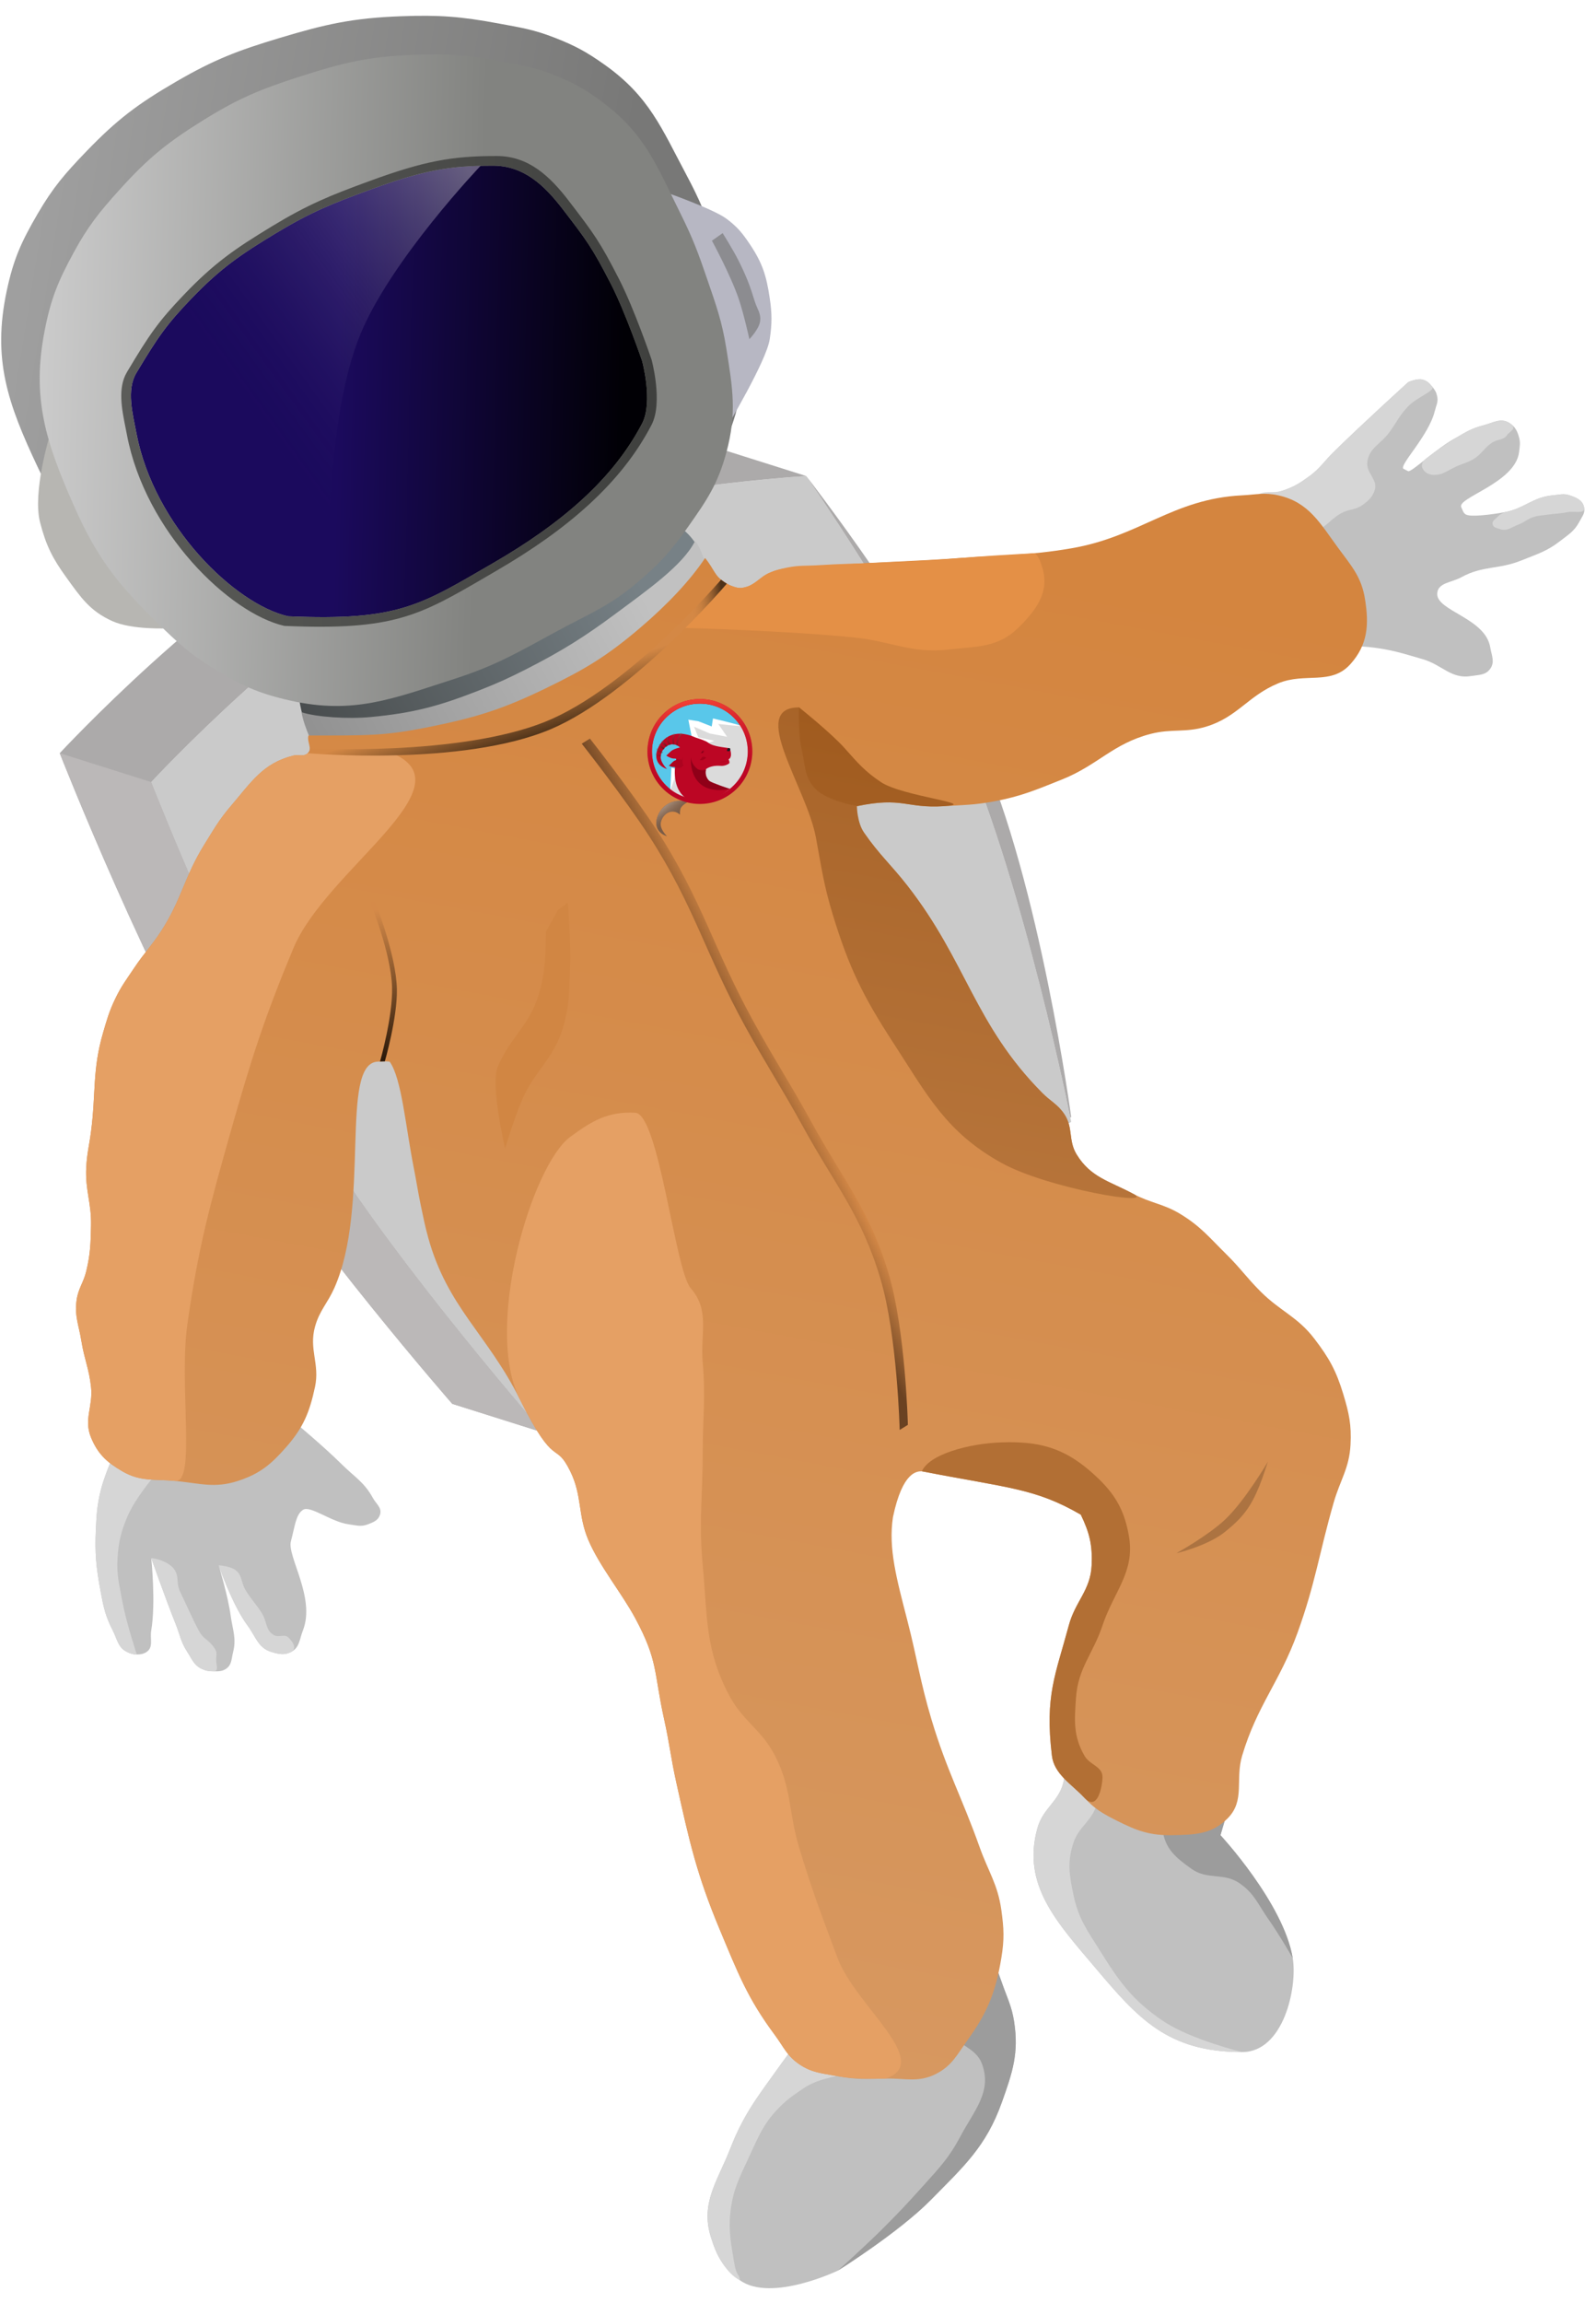 <svg width="95" height="137" viewBox="0 0 95 137" fill="none" xmlns="http://www.w3.org/2000/svg">
<path d="M6.709 86.658L9.29 87.661L17.603 84.651C17.603 84.651 19.315 86.081 20.327 87.088C21.085 87.842 21.676 88.157 22.19 89.095C22.396 89.468 22.751 89.692 22.62 90.098C22.511 90.439 22.237 90.54 21.904 90.671C21.487 90.836 21.201 90.73 20.757 90.671C19.714 90.535 18.463 89.525 18.033 89.811C17.603 90.098 17.558 90.78 17.317 91.675C17.075 92.569 18.795 95.032 18.033 96.978C17.823 97.515 17.834 98.014 17.317 98.269C16.915 98.467 16.6 98.394 16.17 98.269C15.371 98.035 15.231 97.361 14.736 96.692C13.813 95.444 13.016 93.108 13.016 93.108C13.016 93.108 13.57 94.921 13.733 96.118C13.847 96.952 14.083 97.453 13.876 98.269C13.772 98.682 13.803 99.039 13.446 99.272C13.207 99.428 13.015 99.415 12.73 99.415C12.444 99.415 12.272 99.391 12.013 99.272C11.544 99.056 11.435 98.701 11.153 98.269C10.755 97.659 10.708 97.224 10.436 96.549C9.835 95.053 9.003 92.678 9.003 92.678C9.003 92.678 9.283 95.323 9.003 96.978C8.917 97.487 9.151 97.992 8.716 98.269C8.521 98.392 8.373 98.412 8.143 98.412C7.912 98.412 7.778 98.367 7.569 98.269C7.022 98.009 6.987 97.517 6.709 96.978C6.279 96.145 6.165 95.608 5.993 94.685C5.726 93.254 5.637 92.416 5.706 90.958C5.749 90.056 5.78 89.542 5.993 88.665C6.189 87.856 6.709 86.658 6.709 86.658Z" fill="#C0C0C0"/>
<path d="M9.003 46.522C9.003 46.522 18.114 36.703 25.631 33.047C33.658 29.143 47.992 28.317 47.992 28.317C47.992 28.317 53.811 36.745 56.593 42.651C60.774 51.528 63.76 66.733 63.76 66.733L32.368 85.224C32.368 85.224 23.84 75.464 19.467 68.453C14.444 60.402 9.003 46.522 9.003 46.522Z" fill="#CACACA"/>
<path d="M20.184 31.327C12.667 34.983 3.556 44.801 3.556 44.801C3.556 44.801 8.997 58.681 14.02 66.733C18.393 73.744 26.92 83.504 26.92 83.504L32.368 85.224C32.368 85.224 23.84 75.464 19.467 68.453C14.444 60.401 9.003 46.522 9.003 46.522C9.003 46.522 18.114 36.703 25.631 33.047C33.658 29.143 47.992 28.317 47.992 28.317C47.992 28.317 53.811 36.745 56.593 42.651C60.455 50.851 63.297 64.45 63.709 66.477L63.76 66.446C63.76 66.446 61.901 52.578 58.313 44.515C55.264 37.662 47.992 28.317 47.992 28.317L42.545 26.597C42.545 26.597 28.21 27.423 20.184 31.327Z" fill="#ACAAAA"/>
<path d="M3.556 44.801C3.556 44.801 8.997 58.681 14.02 66.733C18.393 73.744 26.92 83.504 26.92 83.504L32.368 85.224C32.368 85.224 23.84 75.464 19.467 68.453C14.444 60.402 9.003 46.522 9.003 46.522L3.556 44.801Z" fill="#BBB8B8"/>
<path d="M13.016 93.109C13.016 93.109 13.813 95.444 14.736 96.692C15.231 97.361 15.371 98.035 16.17 98.269C16.6 98.395 16.915 98.467 17.317 98.269C17.718 98.071 17.414 97.65 17.174 97.409C16.933 97.168 16.614 97.426 16.314 97.266C15.805 96.994 15.9 96.465 15.597 95.975C15.237 95.394 14.936 95.133 14.593 94.542C14.342 94.109 14.419 93.697 14.02 93.395C13.695 93.149 13.016 93.109 13.016 93.109Z" fill="#D6D6D6"/>
<path d="M9.002 92.678C9.002 92.678 9.835 95.053 10.436 96.549C10.707 97.224 10.755 97.659 11.153 98.269C11.435 98.701 11.544 99.057 12.013 99.272C12.272 99.391 12.444 99.415 12.729 99.415C13.015 99.415 12.889 99.072 12.873 98.842C12.843 98.406 12.988 98.335 12.73 97.982C12.344 97.456 12.133 97.554 11.825 96.979C11.446 96.272 11.071 95.407 10.723 94.685C10.45 94.122 10.715 93.714 10.293 93.252C10.051 92.987 9.551 92.737 9.002 92.678Z" fill="#D6D6D6"/>
<path d="M5.993 88.665C5.78 89.542 5.749 90.057 5.706 90.958C5.637 92.416 5.726 93.254 5.993 94.685C6.165 95.608 6.279 96.145 6.709 96.979C6.987 97.517 7.022 98.01 7.569 98.269C7.778 98.368 7.912 98.412 8.143 98.412C8.143 98.412 7.511 96.515 7.283 95.259C7.102 94.261 6.932 93.69 6.996 92.678C7.058 91.703 7.197 91.146 7.569 90.242C8.03 89.122 9.29 87.662 9.29 87.662L6.709 86.658C6.709 86.658 6.189 87.856 5.993 88.665Z" fill="#D6D6D6"/>
<path d="M17.825 41.685C17.774 41.372 18.043 41.108 18.36 41.133C19.349 41.211 20.168 41.184 21.331 41.075C23.872 40.835 25.259 40.283 27.638 39.355C28.781 38.908 29.41 38.621 30.505 38.064C32.567 37.015 33.664 36.291 35.522 34.911C37.256 33.622 38.387 32.984 39.705 31.369C39.858 31.181 40.124 31.119 40.327 31.252C41.976 32.33 42.028 34.121 42.832 35.484C42.832 35.484 39.445 36.741 37.528 38.494C35.453 40.393 34.019 41.1 31.365 42.221C28.865 43.277 27.032 43.744 24.341 44.085C21.998 44.382 19.467 45.805 19.467 45.805C18.612 44.161 18.062 43.163 17.825 41.685Z" fill="url(#paint0_linear_1_2673)"/>
<path d="M63.33 105.866C63.445 105.204 63.33 104.146 63.33 104.146L73.364 106.726L72.648 109.163C72.648 109.163 76.403 113.206 76.948 116.474C77.235 118.194 76.417 122.064 73.938 122.064C69.494 122.064 67.735 120.054 65.194 117.047C62.925 114.363 60.797 112.114 61.754 108.733C62.101 107.503 63.112 107.125 63.33 105.866Z" fill="#C0C0C0"/>
<path d="M72.648 109.163L73.364 106.726H69.781C69.781 106.726 69.094 108.014 69.207 108.876C69.353 109.986 70.014 110.522 70.927 111.169C71.881 111.845 72.834 111.363 73.794 112.03C74.678 112.643 74.893 113.302 75.514 114.18C76.125 115.042 76.948 116.473 76.948 116.473C76.403 113.206 72.648 109.163 72.648 109.163Z" fill="#9C9C9C"/>
<path d="M63.33 105.866C63.112 107.125 62.101 107.503 61.754 108.733C60.797 112.114 62.925 114.363 65.194 117.047C67.735 120.054 69.494 122.064 73.938 122.064C73.938 122.064 70.85 121.316 69.207 120.2C67.404 118.976 66.636 117.892 65.481 116.043C64.724 114.833 64.196 114.144 63.904 112.747C63.651 111.541 63.509 110.76 63.904 109.593C64.202 108.711 64.822 108.44 65.194 107.586C65.54 106.789 65.767 105.436 65.767 105.436L63.33 104.146C63.33 104.146 63.445 105.204 63.33 105.866Z" fill="#D6D6D6"/>
<path d="M17.948 42.365C18.807 42.651 20.683 42.783 22.076 42.651C24.618 42.411 26.119 42.003 28.498 41.075C29.641 40.628 30.27 40.341 31.365 39.784C33.427 38.735 34.811 37.868 36.668 36.487C38.515 35.115 40.653 33.621 41.37 32.187C41.657 32.474 41.965 33.316 42.288 34.481C42.288 34.481 40.191 38.031 38.274 39.784C36.199 41.683 34.765 42.39 32.111 43.511C29.611 44.567 27.778 45.034 25.087 45.375C22.744 45.672 19.066 44.801 19.066 44.801C18.779 44.801 18.09 43.225 17.948 42.365Z" fill="url(#paint1_linear_1_2673)"/>
<path d="M74.798 29.464C74.798 29.464 75.782 29.38 76.374 29.177C77.038 28.95 77.386 28.732 77.951 28.317C78.589 27.848 78.82 27.439 79.385 26.884C81.079 25.217 83.828 22.727 83.828 22.727C83.828 22.727 84.361 22.489 84.688 22.583C84.957 22.661 85.085 22.796 85.262 23.013C85.42 23.208 85.499 23.341 85.549 23.587C85.616 23.921 85.486 24.116 85.405 24.447C85.041 25.94 83.255 27.679 83.542 27.887L83.828 28.03C84.115 28.03 85.488 26.664 86.695 26.024C87.293 25.707 87.617 25.475 88.272 25.307C88.871 25.153 89.328 24.83 89.849 25.163C90.189 25.381 90.316 25.634 90.422 26.024C90.51 26.348 90.461 26.55 90.422 26.884C90.208 28.732 86.681 29.607 86.982 30.18C87.076 30.359 87.088 30.52 87.269 30.611C87.555 30.754 88.679 30.628 89.562 30.467C90.729 30.254 91.247 29.562 92.429 29.464C92.82 29.431 93.061 29.338 93.432 29.464C93.846 29.605 94.203 29.753 94.292 30.18C94.365 30.527 94.171 30.728 94.006 31.041C93.709 31.6 93.359 31.799 92.859 32.187C92.069 32.802 91.493 32.957 90.566 33.334C89.219 33.881 88.255 33.637 86.982 34.337C86.383 34.667 85.549 34.658 85.549 35.341C85.549 36.344 88.41 36.777 88.702 38.494C88.786 38.991 88.996 39.376 88.702 39.785C88.423 40.173 88.027 40.136 87.555 40.215C86.385 40.408 85.828 39.541 84.688 39.211C83.475 38.86 82.79 38.63 81.535 38.494C80.366 38.368 78.525 38.494 78.525 38.494L78.095 31.614L74.798 29.464Z" fill="#C0C0C0"/>
<path d="M92.429 29.464C91.246 29.562 90.729 30.254 89.562 30.467C89.275 30.61 89.274 30.611 89.132 30.754L89.132 30.754C88.989 30.897 88.805 30.986 88.845 31.184C88.885 31.382 89.085 31.403 89.275 31.471C89.71 31.626 89.991 31.349 90.422 31.184C90.772 31.05 90.924 30.867 91.282 30.754C91.606 30.651 91.805 30.661 92.142 30.61C92.588 30.544 92.847 30.559 93.289 30.467C93.688 30.384 94.381 30.608 94.292 30.18C94.203 29.753 93.846 29.604 93.432 29.464C93.061 29.338 92.819 29.431 92.429 29.464Z" fill="#D6D6D6"/>
<path d="M86.695 26.024C85.548 26.74 84.832 27.314 84.832 27.314C84.832 27.314 84.515 27.578 84.688 27.887C84.914 28.29 85.394 28.311 85.835 28.174C86.179 28.021 86.355 27.902 86.695 27.744C87.082 27.564 87.332 27.531 87.699 27.314C88.211 27.01 88.342 26.628 88.846 26.31C89.163 26.11 89.498 26.193 89.706 25.88C89.864 25.642 90.37 25.497 89.849 25.163C89.329 24.83 88.871 25.153 88.272 25.307C87.617 25.475 87.269 25.665 86.695 26.024Z" fill="#D6D6D6"/>
<path d="M76.374 29.177C75.782 29.38 75.329 29.132 74.798 29.464C73.494 30.278 76.579 31.868 78.095 31.614C78.937 31.473 79.181 30.822 79.958 30.467C80.393 30.269 80.718 30.319 81.105 30.037C81.458 29.78 81.676 29.589 81.822 29.177C82.052 28.524 81.286 28.141 81.391 27.457C81.52 26.627 82.183 26.413 82.682 25.737C83.134 25.124 83.3 24.709 83.828 24.16C84.326 23.644 85.438 23.231 85.262 23.013C85.085 22.796 84.957 22.661 84.688 22.583C84.361 22.489 83.828 22.727 83.828 22.727C83.828 22.727 81.079 25.217 79.385 26.884C78.82 27.439 78.589 27.848 77.951 28.317C77.386 28.732 77.038 28.95 76.374 29.177Z" fill="#D6D6D6"/>
<path d="M46.527 122.725C47.02 122.031 47.838 120.983 47.838 120.983L53.082 121.854L56.45 120.63L58.763 115.613C58.763 115.613 59.321 117.019 59.637 117.936C59.946 118.834 60.22 119.319 60.365 120.258C60.654 122.128 60.273 123.265 59.637 125.047C58.695 127.686 57.38 128.853 55.413 130.853C53.509 132.788 49.877 135.062 49.877 135.062C49.877 135.062 45.911 136.967 44.05 135.643C43.049 134.93 42.661 134.203 42.302 133.03C41.692 131.03 42.706 129.753 43.468 127.805C44.31 125.649 45.185 124.614 46.527 122.725Z" fill="#C0C0C0"/>
<path d="M59.637 117.936C59.321 117.019 58.763 115.613 58.763 115.613C58.763 115.613 55.686 118.612 56.45 120.63C56.856 121.705 58.064 121.701 58.456 122.78C59.056 124.428 57.988 125.532 57.166 127.081C56.511 128.317 55.953 128.908 55.016 129.948C53.955 131.125 53.477 131.64 52.436 132.671C51.465 133.634 49.877 135.062 49.877 135.062C49.877 135.062 53.509 132.788 55.413 130.853C57.38 128.853 58.695 127.686 59.637 125.047C60.273 123.265 60.654 122.128 60.365 120.258C60.22 119.319 59.947 118.834 59.637 117.936Z" fill="#9C9C9C"/>
<path d="M46.527 122.725C45.186 124.614 44.31 125.649 43.468 127.805C42.707 129.753 41.693 131.03 42.303 133.03C42.661 134.204 43.262 135.252 44.051 135.643C43.98 135.194 43.835 135.43 43.692 134.535C43.55 133.64 43.355 132.785 43.468 131.668C43.605 130.319 43.982 129.601 44.552 128.371C45.164 127.053 45.477 126.221 46.527 125.217C46.993 124.772 47.307 124.579 47.838 124.214C49.689 122.942 53.438 123.639 53.082 121.854C52.676 119.819 47.838 120.984 47.838 120.984C47.838 120.984 47.02 122.031 46.527 122.725Z" fill="#D6D6D6"/>
<path d="M18.361 43.75C21.945 43.75 22.879 43.783 25.631 43.225C28.406 42.661 29.962 42.167 32.511 40.931C34.845 39.8 36.127 39.029 38.102 37.348C39.79 35.91 41.112 34.481 41.972 33.191C42.545 33.907 42.517 34.235 43.119 34.624C43.329 34.76 43.454 34.833 43.692 34.911C44.719 35.247 45.223 34.167 46.272 33.907C47.581 33.583 48.368 33.722 49.712 33.621C52.62 33.402 54.258 33.404 57.166 33.191C59.744 33.002 61.212 33.051 63.76 32.617C67.862 31.919 69.782 29.672 73.938 29.464C74.776 29.422 75.268 29.282 76.088 29.464C77.907 29.868 78.566 31.116 79.671 32.617C80.458 33.686 81.037 34.317 81.248 35.627C81.495 37.156 81.42 38.343 80.388 39.498C79.23 40.794 77.694 39.98 76.088 40.645C74.278 41.393 73.662 42.659 71.787 43.225C70.544 43.6 69.748 43.33 68.49 43.655C66.236 44.237 65.35 45.518 63.187 46.378C61.657 46.987 60.791 47.365 59.173 47.668C58.012 47.886 57.341 47.882 56.163 47.955C53.928 48.094 53.726 47.382 51.002 47.955C51.002 48.672 51.018 48.931 51.432 49.532C52.336 50.841 53.034 51.431 54.013 52.685C57.545 57.216 57.994 60.934 62.04 65.013C62.538 65.515 62.952 65.681 63.348 66.267C63.897 67.08 63.573 67.831 64.083 68.668C64.918 70.04 66.043 70.258 67.46 71.016C68.511 71.577 69.247 71.596 70.264 72.216C71.479 72.957 71.992 73.618 73.006 74.617C73.845 75.445 74.213 76.008 75.048 76.839C76.223 78.007 77.231 78.319 78.238 79.634C79.121 80.787 79.537 81.541 79.958 82.931C80.302 84.067 80.451 84.755 80.388 85.941C80.314 87.339 79.771 88.036 79.385 89.381C78.518 92.397 78.302 94.172 77.234 97.122C76.168 100.067 74.834 101.432 73.938 104.432C73.51 105.864 74.129 107.099 73.077 108.159C72.13 109.115 71.126 109.138 69.781 109.163C68.45 109.187 67.672 108.902 66.484 108.303C65.658 107.887 65.178 107.618 64.548 106.941C63.789 106.125 62.746 105.539 62.613 104.432C62.183 100.849 62.833 99.616 63.617 96.692C64.004 95.246 64.913 94.604 64.978 93.108C65.031 91.907 64.856 91.181 64.333 90.098C61.61 88.521 60.033 88.521 54.873 87.518C54.586 87.518 53.726 87.518 53.153 90.241C52.866 92.105 53.376 93.933 54.013 96.405C54.602 98.693 54.768 100.019 55.446 102.282C56.356 105.32 57.249 106.892 58.313 109.88C58.83 111.33 59.388 112.081 59.603 113.606C59.759 114.715 59.787 115.369 59.603 116.473C59.274 118.449 58.803 119.68 57.596 121.347C56.969 122.213 56.683 122.862 55.733 123.354C54.684 123.897 53.903 123.616 52.723 123.641C51.602 123.664 50.957 123.706 49.856 123.497C48.934 123.322 48.337 123.31 47.562 122.78C46.84 122.287 46.647 121.765 46.129 121.06C44.511 118.862 43.905 117.317 42.832 114.753C41.458 111.469 41.023 109.485 40.252 106.009C39.931 104.562 39.856 103.729 39.535 102.282C38.906 99.445 39.191 98.822 37.815 96.262C37.017 94.777 35.678 93.155 35.02 91.603C34.385 90.108 34.662 88.976 33.945 87.518C33.018 85.635 33.084 87.518 30.934 83.218C29.006 79.361 26.634 77.77 25.487 73.614C25.289 72.894 25.212 72.481 25.057 71.75C24.869 70.859 24.804 70.35 24.627 69.457C24.137 66.979 23.91 64.153 23.194 63.15C22.916 63.12 22.757 63.135 22.477 63.15C20.184 63.266 22.085 71.733 19.897 76.624C19.488 77.538 19.018 77.953 18.75 78.917C18.376 80.266 19.045 81.133 18.75 82.501C18.424 84.019 18.054 84.918 17.03 86.085C16.128 87.112 15.462 87.668 14.163 88.091C12.779 88.543 11.885 88.232 10.436 88.091C9.19 87.97 8.364 88.148 7.283 87.518C6.358 86.98 5.829 86.499 5.419 85.511C4.969 84.425 5.546 83.67 5.419 82.501C5.302 81.42 5.018 80.85 4.846 79.777C4.694 78.831 4.429 78.29 4.559 77.341C4.655 76.639 4.967 76.309 5.133 75.62C5.382 74.58 5.396 73.966 5.419 72.897C5.448 71.549 5.066 70.803 5.133 69.457C5.174 68.611 5.31 68.147 5.419 67.306C5.718 65.014 5.487 63.649 6.136 61.429C6.37 60.631 6.494 60.173 6.853 59.423C7.221 58.652 7.525 58.27 7.999 57.559C8.577 56.693 9.006 56.28 9.576 55.409C10.81 53.523 10.965 52.161 12.156 50.249C12.731 49.326 13.026 48.781 13.733 47.955C14.95 46.534 15.644 45.394 17.46 44.945C17.791 44.863 18.069 45.032 18.32 44.801C18.612 44.534 18.254 44.131 18.361 43.75Z" fill="url(#paint2_linear_1_2673)"/>
<path d="M63.349 66.267C62.953 65.681 62.539 65.515 62.041 65.013C57.995 60.934 57.546 57.216 54.014 52.685C53.035 51.431 52.337 50.842 51.433 49.532C51.019 48.931 51.003 47.955 51.003 47.955C51.003 47.955 49.568 47.648 48.853 47.095C47.253 45.857 47.849 42.078 47.563 42.078C44.514 42.078 48.012 46.821 48.566 49.819C48.9 51.622 49.035 52.652 49.57 54.406C50.527 57.543 51.365 59.253 53.154 62.003C55.207 65.159 56.311 67.343 59.604 69.17C62.36 70.699 68.878 71.773 67.461 71.016C66.044 70.258 64.918 70.04 64.084 68.668C63.574 67.831 63.897 67.08 63.349 66.267Z" fill="url(#paint3_linear_1_2673)"/>
<path d="M51.002 47.955C53.726 47.382 53.928 48.094 56.163 47.955C58.398 47.816 53.733 47.387 52.436 46.522C51.48 45.884 51.049 45.373 50.286 44.515C49.46 43.586 47.562 42.078 47.562 42.078C47.562 42.078 47.503 43.683 47.706 44.515C47.94 45.479 47.838 46.224 48.566 46.952C49.257 47.643 51.002 47.955 51.002 47.955Z" fill="url(#paint4_linear_1_2673)"/>
<path d="M54.873 87.518C60.033 88.521 61.61 88.521 64.334 90.098C64.857 91.181 65.031 91.907 64.979 93.108C64.913 94.604 64.004 95.246 63.617 96.692C62.834 99.616 62.184 100.849 62.614 104.433C62.746 105.539 63.789 106.125 64.549 106.941C65.308 107.757 65.606 106.357 65.624 105.723C65.642 105.067 64.873 105.002 64.549 104.433C63.877 103.253 63.954 102.347 64.047 100.992C64.17 99.208 65.056 98.388 65.624 96.692C66.31 94.643 67.562 93.519 67.201 91.388C66.907 89.656 66.234 88.67 64.907 87.518C63.263 86.09 61.779 85.721 59.603 85.798C57.639 85.867 55.303 86.515 54.873 87.518Z" fill="#B26F34"/>
<path d="M33.219 54.119L33.793 53.689C33.793 53.689 33.992 55.96 33.936 57.416C33.881 58.88 33.922 59.738 33.506 61.143C32.959 62.994 31.829 63.669 31.069 65.443C30.602 66.534 30.066 68.31 30.066 68.31C30.066 68.31 29.169 64.527 29.636 63.436C30.396 61.662 31.526 60.987 32.073 59.136C32.488 57.731 32.447 56.873 32.503 55.409C33.219 54.119 33.219 54.119 33.219 54.119Z" fill="#D18643"/>
<path d="M18.32 44.801C18.069 45.032 17.791 44.863 17.46 44.945C15.644 45.394 14.95 46.534 13.733 47.955C13.026 48.781 12.731 49.326 12.156 50.249C10.965 52.161 10.81 53.523 9.576 55.409C9.006 56.28 8.577 56.693 7.999 57.559C7.525 58.27 7.221 58.652 6.853 59.423C6.494 60.173 6.37 60.631 6.136 61.429C5.487 63.649 5.718 65.014 5.419 67.306C5.31 68.147 5.174 68.611 5.133 69.457C5.066 70.803 5.448 71.549 5.419 72.897C5.396 73.966 5.382 74.58 5.133 75.62C4.967 76.309 4.655 76.639 4.559 77.341C4.429 78.29 4.694 78.831 4.846 79.777C5.018 80.85 5.302 81.42 5.419 82.501C5.546 83.67 4.969 84.425 5.419 85.511C5.829 86.499 6.358 86.98 7.283 87.518C8.364 88.148 9.19 87.97 10.436 88.091C11.682 88.212 10.641 82.387 11.153 78.774C11.797 74.229 12.482 71.723 13.733 67.306C14.959 62.98 15.73 60.563 17.46 56.412C19.415 51.721 28.029 46.755 23.337 44.801H18.32Z" fill="#E5A064"/>
<path d="M49.856 123.497C50.957 123.706 52.723 123.64 52.723 123.64C55.574 122.662 50.908 119.298 49.856 116.473C48.904 113.918 48.347 112.491 47.562 109.879C46.929 107.773 47.136 106.388 46.129 104.432C45.324 102.87 44.229 102.402 43.405 100.849C41.959 98.124 42.114 96.18 41.829 93.108C41.586 90.489 41.829 89.002 41.829 86.371C41.829 84.3 42.008 83.131 41.829 81.067C41.677 79.316 42.273 77.944 41.112 76.624C40.185 75.57 39.217 66.268 37.815 66.19C36.206 66.101 35.242 66.668 33.945 67.624C31.666 69.303 28.784 78.917 30.934 83.218C33.085 87.518 33.019 85.635 33.945 87.518C34.662 88.976 34.385 90.108 35.02 91.603C35.678 93.155 37.017 94.777 37.815 96.262C39.191 98.822 38.907 99.445 39.535 102.282C39.856 103.729 39.931 104.562 40.252 106.009L40.274 106.11C41.032 109.523 41.471 111.501 42.832 114.753C43.905 117.317 44.461 118.837 46.129 121.06C46.654 121.76 46.841 122.287 47.562 122.78C48.337 123.31 48.934 123.322 49.856 123.497Z" fill="#E5A064"/>
<path d="M34.628 44.236L35.115 43.934C35.115 43.934 37.687 47.203 39.131 49.438C41.826 53.609 42.467 56.44 44.865 60.79C46.163 63.144 47.011 64.396 48.306 66.753C50.205 70.211 51.766 71.973 52.893 75.755C53.905 79.151 54.04 84.756 54.04 84.756L53.552 85.058C53.552 85.058 53.417 79.452 52.405 76.056C51.278 72.275 49.717 70.512 47.818 67.054C46.524 64.698 45.675 63.446 44.377 61.091C41.979 56.742 41.338 53.911 38.643 49.739C37.199 47.504 34.628 44.236 34.628 44.236Z" fill="url(#paint5_linear_1_2673)"/>
<path d="M42.832 34.481C42.832 34.481 43.264 34.754 43.549 34.853C44.122 35.054 44.1 34.968 44.409 34.911C44.982 34.767 45.236 34.292 45.842 34.051C46.221 33.9 46.447 33.847 46.846 33.764C47.56 33.615 47.981 33.668 48.709 33.621C50.051 33.534 50.806 33.538 52.15 33.477C53.325 33.425 53.985 33.402 55.16 33.334C56.728 33.243 57.605 33.147 59.173 33.047C60.125 32.987 61.61 32.904 61.61 32.904C61.871 33.174 61.927 33.406 62.04 33.764C62.493 35.202 61.684 36.294 60.607 37.348C59.391 38.536 58.138 38.443 56.45 38.638C54.263 38.889 53.049 38.145 50.859 37.921C46.899 37.515 40.682 37.348 40.682 37.348L41.972 35.914L42.832 34.481Z" fill="#E49046"/>
<path d="M18.464 44.515C18.464 44.515 27.289 45.001 32.439 42.938C37.397 40.953 42.918 34.481 42.918 34.481C43.046 34.582 43.121 34.634 43.262 34.719C43.262 34.719 37.674 41.295 32.798 43.368C27.513 45.615 18.32 44.802 18.32 44.802C18.422 44.706 18.443 44.642 18.464 44.515Z" fill="url(#paint6_linear_1_2673)"/>
<path d="M18.464 44.515C18.464 44.515 27.289 45.001 32.439 42.938C37.397 40.953 42.918 34.481 42.918 34.481C43.046 34.582 43.121 34.634 43.262 34.719C43.262 34.719 37.674 41.295 32.798 43.368C27.513 45.615 18.32 44.802 18.32 44.802C18.422 44.706 18.443 44.642 18.464 44.515Z" fill="url(#paint7_linear_1_2673)"/>
<path d="M22.047 53.689H22.334C22.334 53.689 23.586 56.772 23.624 58.849C23.656 60.545 22.907 63.133 22.907 63.133C22.63 63.142 22.743 63.141 22.621 63.141C22.621 63.141 23.392 60.46 23.337 58.706C23.275 56.684 22.047 53.689 22.047 53.689Z" fill="url(#paint8_linear_1_2673)"/>
<path d="M0.399 17.308C0.797 15.431 1.259 14.401 2.238 12.721C3.161 11.138 3.86 10.333 5.151 8.994C6.973 7.104 8.204 6.178 10.517 4.837C12.749 3.543 14.149 3.008 16.649 2.257C19.377 1.437 20.992 1.073 23.854 0.967C26.135 0.881 27.442 0.981 29.68 1.397C31.019 1.645 31.794 1.762 33.053 2.257C34.264 2.733 34.917 3.093 35.965 3.833C38.642 5.724 39.375 7.62 40.871 10.427C41.65 11.888 41.994 12.753 42.558 14.297C43.139 15.891 43.5 16.791 43.784 18.454C44.19 20.831 44.455 22.294 43.784 24.618C43.24 26.504 42.537 27.468 41.331 29.062C40.254 30.485 39.534 31.231 38.112 32.359C36.35 33.756 35.085 34.198 33.053 35.226C30.555 36.489 29.163 37.279 26.461 38.093C22.552 39.269 20.043 40.221 16.036 39.383C13.941 38.944 12.795 38.442 10.977 37.376C9.535 36.531 8.825 35.904 7.604 34.796C5.017 32.448 3.693 30.856 2.238 27.772C0.451 23.983 -0.463 21.37 0.399 17.308Z" fill="url(#paint9_linear_1_2673)"/>
<path d="M2.958 25.908L9.981 37.376C9.981 37.376 7.868 37.48 6.684 36.946C5.349 36.342 4.82 35.552 3.961 34.365C3.124 33.21 2.74 32.451 2.384 31.069C1.923 29.28 2.958 25.908 2.958 25.908Z" fill="#B7B6B2"/>
<path d="M39.535 11.403C39.535 11.403 42.453 12.424 43.237 13.007C43.905 13.504 44.21 13.891 44.671 14.584C45.397 15.675 45.626 16.441 45.818 17.738C45.956 18.679 45.956 19.233 45.818 20.175C45.626 21.471 43.237 25.45 43.237 25.45L39.535 11.403Z" fill="#B7B7C3"/>
<g filter="url(#filter0_f_1_2673)">
<path d="M42.377 14.318L43.014 13.867C43.014 13.867 43.638 14.854 43.969 15.519C44.422 16.426 44.629 16.959 44.925 17.922C45.067 18.387 45.315 18.645 45.243 19.123C45.172 19.591 44.606 20.175 44.606 20.175C44.606 20.175 44.282 18.693 43.969 17.772C43.493 16.371 42.377 14.318 42.377 14.318Z" fill="#62635E" fill-opacity="0.5"/>
</g>
<path d="M2.671 19.601C3.043 17.725 3.475 16.694 4.391 15.014C5.254 13.431 5.907 12.626 7.114 11.287C8.818 9.398 9.969 8.471 12.132 7.13C14.218 5.836 15.528 5.302 17.865 4.55C20.415 3.73 21.926 3.367 24.602 3.26C26.735 3.175 27.956 3.274 30.049 3.69C31.302 3.939 32.026 4.055 33.203 4.55C34.336 5.026 34.946 5.386 35.926 6.127C38.43 8.017 39.114 9.913 40.514 12.721C41.242 14.181 41.563 15.046 42.09 16.591C42.634 18.185 42.971 19.085 43.237 20.748C43.617 23.125 43.864 24.588 43.237 26.912C42.728 28.797 42.071 29.761 40.944 31.355C39.937 32.779 39.263 33.525 37.933 34.652C36.286 36.049 35.103 36.492 33.203 37.519C30.868 38.782 29.566 39.573 27.039 40.386C23.384 41.562 21.039 42.515 17.292 41.676C15.334 41.238 14.262 40.735 12.562 39.669C11.213 38.824 10.55 38.197 9.408 37.089C6.989 34.742 5.751 33.149 4.391 30.065C2.719 26.276 1.865 23.663 2.671 19.601Z" fill="url(#paint10_linear_1_2673)"/>
<path d="M8.118 22.181C9.408 20.031 9.916 19.294 11.415 17.738C13.132 15.956 14.314 15.146 16.432 13.867C18.491 12.625 19.763 12.109 22.022 11.287C25.176 10.14 26.753 9.854 29.333 9.854C31.156 9.854 32.378 10.989 33.49 12.434C34.923 14.297 35.248 14.724 36.357 16.878C37.242 18.597 38.22 21.465 38.22 21.465C38.22 21.465 38.894 23.901 38.22 25.192C36.5 28.488 33.448 31.127 29.333 33.505C25.039 35.988 23.742 36.946 17.149 36.659C13.995 35.942 9.174 31.297 8.118 25.765C7.897 24.605 7.511 23.194 8.118 22.181Z" fill="url(#paint11_linear_1_2673)"/>
<path d="M14.282 15.158C16.358 13.61 17.779 12.882 20.159 11.861C22.47 10.869 23.827 10.306 26.323 9.997C27.213 9.887 28.616 9.854 28.616 9.854C28.616 9.854 23.284 15.436 21.449 19.888C19.425 24.799 19.585 33.362 19.585 33.362L13.565 33.936C13.565 33.936 8.232 24.782 9.121 21.035C9.408 19.827 10.22 18.902 11.271 17.738C12.305 16.593 13.045 16.079 14.282 15.158Z" fill="url(#paint12_linear_1_2673)"/>
<path fill-rule="evenodd" clip-rule="evenodd" d="M10.977 17.501C9.422 19.124 8.895 19.892 7.557 22.134C6.996 23.073 7.251 24.341 7.476 25.46C7.504 25.6 7.531 25.737 7.557 25.871C8.653 31.639 13.653 36.483 16.924 37.23C23.439 37.515 24.968 36.622 28.948 34.301L29.563 33.942C33.831 31.462 36.998 28.711 38.782 25.273C39.481 23.928 38.782 21.387 38.782 21.387C38.782 21.387 37.767 18.396 36.849 16.604C35.699 14.359 35.362 13.914 33.875 11.971C32.722 10.464 31.455 9.28 29.563 9.28C26.887 9.28 25.251 9.579 21.98 10.775C19.636 11.632 18.316 12.17 16.181 13.465C13.983 14.799 12.757 15.643 10.977 17.501ZM11.415 17.738C9.916 19.294 9.408 20.031 8.118 22.181C7.578 23.082 7.823 24.297 8.04 25.37C8.067 25.505 8.093 25.636 8.118 25.765C9.174 31.297 13.995 35.942 17.148 36.659C23.428 36.932 24.904 36.076 28.739 33.849C28.931 33.738 29.128 33.623 29.333 33.505C33.447 31.127 36.5 28.488 38.22 25.192C38.893 23.901 38.22 21.465 38.22 21.465C38.22 21.465 37.242 18.596 36.356 16.878C35.248 14.724 34.923 14.297 33.49 12.434C32.378 10.989 31.156 9.854 29.333 9.854C26.753 9.854 25.176 10.14 22.022 11.287C19.762 12.109 18.49 12.625 16.432 13.867C14.313 15.146 13.132 15.955 11.415 17.738Z" fill="url(#paint13_linear_1_2673)"/>
<path d="M72.916 90.394C74.122 89.258 75.47 86.945 75.47 86.945C75.47 86.945 75.186 87.842 74.959 88.397C74.435 89.679 73.962 90.277 72.916 91.121C71.874 91.961 70.022 92.392 70.022 92.392C70.022 92.392 71.908 91.345 72.916 90.394Z" fill="#AC7341"/>
<ellipse cx="2.851" cy="2.849" rx="2.851" ry="2.849" transform="matrix(0.777 -0.629 0.629 0.777 37.651 44.282)" fill="#59C7EA"/>
<path d="M39.915 46.949L40.135 45.954L40.586 45.953L40.828 45.306L41.376 45.21L40.772 44.743L42.886 44.734L41.691 44.311L41.167 43.084L42.515 43.331L42.719 42.94L44.088 43.169L44.522 43.878L44.689 44.663L44.137 46.344L43.067 47.298L41.739 47.678L40.238 47.347L39.915 46.949Z" fill="#DBDBDB"/>
<path fill-rule="evenodd" clip-rule="evenodd" d="M42.931 44.732L41.334 44.746L40.859 44.759L41.431 45.203L41.022 45.395L40.711 46.083L40.201 46.153L39.894 47.052L39.964 45.65L40.509 45.833L40.57 44.52L41.234 44.622L41.21 44.001L40.972 42.808L41.573 42.904L42.365 43.212L42.439 42.735C43.503 42.991 44.053 43.135 44.088 43.169C44.123 43.203 43.678 43.167 42.754 43.062L43.278 43.825L42.252 43.632L41.313 43.229L41.566 43.859L42.516 44.068L41.76 44.332L42.931 44.732Z" fill="white"/>
<path fill-rule="evenodd" clip-rule="evenodd" d="M40.477 44.462C40.477 44.462 40.086 44.537 39.918 44.703C39.751 44.869 39.66 44.943 39.66 44.943C39.66 44.943 39.877 45.099 40.074 45.119C40.272 45.113 40.254 45.154 40.254 45.154C39.758 47.485 41.426 48.557 43.442 46.924C43.442 46.924 42.656 46.727 42.303 46.525C41.86 46.259 42.026 45.749 42.026 45.749C42.026 45.749 42.31 45.503 42.889 45.555C43.166 45.58 43.393 45.427 43.409 45.402C43.449 45.339 43.367 45.164 43.367 45.164C43.367 45.164 43.47 45.142 43.505 44.962C43.541 44.783 43.437 44.505 43.437 44.505C43.437 44.505 42.955 44.444 42.776 44.408C42.596 44.373 42.324 44.312 42.154 44.177C41.986 44.043 41.43 43.88 41.43 43.88C40.063 43.267 39.337 43.959 39.107 44.66C39.007 45.006 39.035 45.519 39.702 45.746C39.321 45.337 39.305 45.081 39.336 44.922C39.441 44.387 40.026 44.044 40.477 44.462Z" fill="#BC0624"/>
<g filter="url(#filter1_i_1_2673)">
<path d="M39.107 44.66C39.31 43.959 40.024 43.437 40.937 43.706C40.937 43.706 40.6 43.879 40.515 44.082C40.457 44.22 40.477 44.462 40.477 44.462C40.026 44.044 39.441 44.386 39.336 44.922C39.305 45.081 39.321 45.337 39.702 45.746C39.035 45.519 39.007 45.006 39.107 44.66Z" fill="#7B5C46"/>
<path d="M39.107 44.66C39.31 43.959 40.024 43.437 40.937 43.706C40.937 43.706 40.6 43.879 40.515 44.082C40.457 44.22 40.477 44.462 40.477 44.462C40.026 44.044 39.441 44.386 39.336 44.922C39.305 45.081 39.321 45.337 39.702 45.746C39.035 45.519 39.007 45.006 39.107 44.66Z" fill="url(#paint14_linear_1_2673)"/>
</g>
<path d="M43.28 44.663C43.268 44.648 43.266 44.628 43.273 44.611L43.303 44.546C43.308 44.535 43.316 44.525 43.326 44.517V44.517C43.343 44.502 43.365 44.496 43.387 44.499L43.437 44.505L43.456 44.533C43.46 44.541 43.464 44.549 43.467 44.557V44.557C43.486 44.62 43.439 44.683 43.374 44.682L43.318 44.681C43.303 44.681 43.289 44.674 43.28 44.663V44.663Z" fill="#1C1C21"/>
<mask id="mask0_1_2673" style="mask-type:alpha" maskUnits="userSpaceOnUse" x="39" y="43" width="2" height="3">
<path d="M39.107 44.66C39.31 43.959 40.024 43.437 40.937 43.706L40.477 44.462C40.026 44.044 39.441 44.386 39.336 44.922C39.305 45.081 39.321 45.337 39.702 45.746C39.035 45.519 39.007 45.006 39.107 44.66Z" fill="#7B5C46"/>
<path d="M39.107 44.66C39.31 43.959 40.024 43.437 40.937 43.706L40.477 44.462C40.026 44.044 39.441 44.386 39.336 44.922C39.305 45.081 39.321 45.337 39.702 45.746C39.035 45.519 39.007 45.006 39.107 44.66Z" fill="url(#paint15_linear_1_2673)"/>
</mask>
<g mask="url(#mask0_1_2673)">
<path d="M40.563 43.626C40.341 43.969 40.264 44.137 40.324 44.349" stroke="#372620" stroke-width="0.1" stroke-miterlimit="2.613"/>
<path d="M40.563 43.626C40.341 43.969 40.264 44.137 40.324 44.349" stroke="url(#paint16_linear_1_2673)" stroke-width="0.1" stroke-miterlimit="2.613"/>
<path d="M40.137 43.659C40.087 43.892 40.023 44.053 40.115 44.284" stroke="#372620" stroke-width="0.1" stroke-miterlimit="2.613"/>
<path d="M40.137 43.659C40.087 43.892 40.023 44.053 40.115 44.284" stroke="url(#paint17_linear_1_2673)" stroke-width="0.1" stroke-miterlimit="2.613"/>
<path d="M39.691 43.855C39.72 44.051 39.763 44.146 39.894 44.302" stroke="#372620" stroke-width="0.1" stroke-miterlimit="2.613"/>
<path d="M39.691 43.855C39.72 44.051 39.763 44.146 39.894 44.302" stroke="url(#paint18_linear_1_2673)" stroke-width="0.1" stroke-miterlimit="2.613"/>
<path d="M39.418 44.074C39.511 44.237 39.559 44.289 39.702 44.397" stroke="#372620" stroke-width="0.1" stroke-miterlimit="2.613"/>
<path d="M39.418 44.074C39.511 44.237 39.559 44.289 39.702 44.397" stroke="url(#paint19_linear_1_2673)" stroke-width="0.1" stroke-miterlimit="2.613"/>
<path d="M39.262 44.275C39.335 44.416 39.399 44.475 39.54 44.546" stroke="#372620" stroke-width="0.1" stroke-miterlimit="2.613"/>
<path d="M39.262 44.275C39.335 44.416 39.399 44.475 39.54 44.546" stroke="url(#paint20_linear_1_2673)" stroke-width="0.1" stroke-miterlimit="2.613"/>
<path d="M39.121 44.542C39.096 44.592 39.434 44.809 39.406 44.736" stroke="#372620" stroke-width="0.1" stroke-miterlimit="2.613"/>
<path d="M39.121 44.542C39.096 44.592 39.434 44.809 39.406 44.736" stroke="url(#paint21_linear_1_2673)" stroke-width="0.1" stroke-miterlimit="2.613"/>
<path d="M39.045 44.848C39.153 44.921 39.22 44.947 39.346 44.959" stroke="#372620" stroke-width="0.1" stroke-miterlimit="2.613"/>
<path d="M39.045 44.848C39.153 44.921 39.22 44.947 39.346 44.959" stroke="url(#paint22_linear_1_2673)" stroke-width="0.1" stroke-miterlimit="2.613"/>
</g>
<path d="M43.442 46.925C41.385 47.339 41.045 45.796 41.132 44.973C41.096 45.315 41.352 45.617 41.494 45.722C41.62 45.843 41.892 45.815 42.017 45.783C41.944 46.105 42.118 46.363 42.224 46.451C42.37 46.572 43.442 46.925 43.442 46.925Z" fill="#8F0018"/>
<g filter="url(#filter2_i_1_2673)">
<path fill-rule="evenodd" clip-rule="evenodd" d="M42.021 44.551C42.021 44.551 41.88 44.487 41.818 44.526C41.756 44.566 41.758 44.609 41.713 44.647C41.667 44.684 41.633 44.688 41.633 44.688C41.633 44.688 41.745 44.743 41.839 44.706C41.933 44.669 42.004 44.603 42.004 44.603L42.021 44.551Z" fill="#A4001B"/>
</g>
<g filter="url(#filter3_i_1_2673)">
<path fill-rule="evenodd" clip-rule="evenodd" d="M42.853 45.26C42.853 45.26 42.87 45.216 43.049 45.186C43.229 45.156 43.367 45.164 43.367 45.164" fill="#AD0420"/>
</g>
<path d="M40.254 45.155C40.368 45.191 40.451 45.179 40.543 45.148C40.433 45.223 40.333 45.254 40.239 45.227C40.243 45.207 40.249 45.175 40.254 45.155Z" fill="url(#paint23_linear_1_2673)" fill-opacity="0.3"/>
<g filter="url(#filter4_i_1_2673)">
<path d="M39.804 45.029C39.804 45.029 39.837 45.044 39.946 44.923C40.055 44.803 40.15 44.714 40.319 44.705C40.338 44.703 40.623 44.775 40.632 44.534C40.657 44.559 40.57 44.837 40.685 45.022C40.505 45.272 40.254 45.155 40.254 45.155C40.254 45.155 40.224 45.123 40.075 45.12C39.925 45.116 39.804 45.029 39.804 45.029Z" fill="#AD0420"/>
</g>
<g filter="url(#filter5_i_1_2673)">
<path d="M41.791 44.603C41.847 44.519 41.944 44.559 41.944 44.559C41.917 44.545 41.828 44.593 41.845 44.633C41.857 44.661 41.935 44.603 41.94 44.597C41.937 44.602 41.859 44.681 41.818 44.688C41.777 44.696 41.7 44.687 41.7 44.687C41.737 44.684 41.782 44.617 41.791 44.603Z" fill="#810016"/>
</g>
<path fill-rule="evenodd" clip-rule="evenodd" d="M43.623 47.126C44.962 46.041 45.17 44.076 44.086 42.737C43.002 41.398 41.036 41.193 39.697 42.278C38.357 43.363 38.15 45.327 39.234 46.666C40.318 48.005 42.283 48.211 43.623 47.126ZM43.453 46.916C44.676 45.925 44.866 44.13 43.876 42.907C42.885 41.684 41.09 41.496 39.867 42.487C38.643 43.478 38.453 45.273 39.444 46.496C40.434 47.719 42.229 47.907 43.453 46.916Z" fill="#BC0624"/>
<path fill-rule="evenodd" clip-rule="evenodd" d="M43.623 47.126C44.962 46.041 45.17 44.076 44.086 42.737C43.002 41.398 41.036 41.193 39.697 42.278C38.357 43.363 38.15 45.327 39.234 46.666C40.318 48.005 42.283 48.211 43.623 47.126ZM43.453 46.916C44.676 45.925 44.866 44.13 43.876 42.907C42.885 41.684 41.09 41.496 39.867 42.487C38.643 43.478 38.453 45.273 39.444 46.496C40.434 47.719 42.229 47.907 43.453 46.916Z" fill="url(#paint24_linear_1_2673)"/>
<defs>
<filter id="filter0_f_1_2673" x="38.377" y="9.867" width="10.879" height="14.307" filterUnits="userSpaceOnUse" color-interpolation-filters="sRGB">
<feFlood flood-opacity="0" result="BackgroundImageFix"/>
<feBlend mode="normal" in="SourceGraphic" in2="BackgroundImageFix" result="shape"/>
<feGaussianBlur stdDeviation="2" result="effect1_foregroundBlur_1_2673"/>
</filter>
<filter id="filter1_i_1_2673" x="39.064" y="43.634" width="1.873" height="6.112" filterUnits="userSpaceOnUse" color-interpolation-filters="sRGB">
<feFlood flood-opacity="0" result="BackgroundImageFix"/>
<feBlend mode="normal" in="SourceGraphic" in2="BackgroundImageFix" result="shape"/>
<feColorMatrix in="SourceAlpha" type="matrix" values="0 0 0 0 0 0 0 0 0 0 0 0 0 0 0 0 0 0 127 0" result="hardAlpha"/>
<feOffset dy="4"/>
<feGaussianBlur stdDeviation="2"/>
<feComposite in2="hardAlpha" operator="arithmetic" k2="-1" k3="1"/>
<feColorMatrix type="matrix" values="0 0 0 0 0 0 0 0 0 0 0 0 0 0 0 0 0 0 0.35 0"/>
<feBlend mode="normal" in2="shape" result="effect1_innerShadow_1_2673"/>
</filter>
<filter id="filter2_i_1_2673" x="41.633" y="44.514" width="0.388" height="0.705" filterUnits="userSpaceOnUse" color-interpolation-filters="sRGB">
<feFlood flood-opacity="0" result="BackgroundImageFix"/>
<feBlend mode="normal" in="SourceGraphic" in2="BackgroundImageFix" result="shape"/>
<feColorMatrix in="SourceAlpha" type="matrix" values="0 0 0 0 0 0 0 0 0 0 0 0 0 0 0 0 0 0 127 0" result="hardAlpha"/>
<feOffset dy="0.5"/>
<feGaussianBlur stdDeviation="0.25"/>
<feComposite in2="hardAlpha" operator="arithmetic" k2="-1" k3="1"/>
<feColorMatrix type="matrix" values="0 0 0 0 0 0 0 0 0 0 0 0 0 0 0 0 0 0 0.05 0"/>
<feBlend mode="normal" in2="shape" result="effect1_innerShadow_1_2673"/>
</filter>
<filter id="filter3_i_1_2673" x="42.853" y="45.163" width="0.513" height="0.197" filterUnits="userSpaceOnUse" color-interpolation-filters="sRGB">
<feFlood flood-opacity="0" result="BackgroundImageFix"/>
<feBlend mode="normal" in="SourceGraphic" in2="BackgroundImageFix" result="shape"/>
<feColorMatrix in="SourceAlpha" type="matrix" values="0 0 0 0 0 0 0 0 0 0 0 0 0 0 0 0 0 0 127 0" result="hardAlpha"/>
<feOffset dy="0.1"/>
<feGaussianBlur stdDeviation="0.05"/>
<feComposite in2="hardAlpha" operator="arithmetic" k2="-1" k3="1"/>
<feColorMatrix type="matrix" values="0 0 0 0 0 0 0 0 0 0 0 0 0 0 0 0 0 0 0.25 0"/>
<feBlend mode="normal" in2="shape" result="effect1_innerShadow_1_2673"/>
</filter>
<filter id="filter4_i_1_2673" x="39.804" y="44.534" width="0.881" height="1.148" filterUnits="userSpaceOnUse" color-interpolation-filters="sRGB">
<feFlood flood-opacity="0" result="BackgroundImageFix"/>
<feBlend mode="normal" in="SourceGraphic" in2="BackgroundImageFix" result="shape"/>
<feColorMatrix in="SourceAlpha" type="matrix" values="0 0 0 0 0 0 0 0 0 0 0 0 0 0 0 0 0 0 127 0" result="hardAlpha"/>
<feOffset dy="0.5"/>
<feGaussianBlur stdDeviation="0.75"/>
<feComposite in2="hardAlpha" operator="arithmetic" k2="-1" k3="1"/>
<feColorMatrix type="matrix" values="0 0 0 0 0 0 0 0 0 0 0 0 0 0 0 0 0 0 0.04 0"/>
<feBlend mode="normal" in2="shape" result="effect1_innerShadow_1_2673"/>
</filter>
<filter id="filter5_i_1_2673" x="41.7" y="44.549" width="0.244" height="0.242" filterUnits="userSpaceOnUse" color-interpolation-filters="sRGB">
<feFlood flood-opacity="0" result="BackgroundImageFix"/>
<feBlend mode="normal" in="SourceGraphic" in2="BackgroundImageFix" result="shape"/>
<feColorMatrix in="SourceAlpha" type="matrix" values="0 0 0 0 0 0 0 0 0 0 0 0 0 0 0 0 0 0 127 0" result="hardAlpha"/>
<feOffset dy="0.1"/>
<feGaussianBlur stdDeviation="0.05"/>
<feComposite in2="hardAlpha" operator="arithmetic" k2="-1" k3="1"/>
<feColorMatrix type="matrix" values="0 0 0 0 0 0 0 0 0 0 0 0 0 0 0 0 0 0 0.25 0"/>
<feBlend mode="normal" in2="shape" result="effect1_innerShadow_1_2673"/>
</filter>
<linearGradient id="paint0_linear_1_2673" x1="37.098" y1="32.761" x2="17.747" y2="43.368" gradientUnits="userSpaceOnUse">
<stop stop-color="#778186"/>
<stop offset="1" stop-color="#474B4C"/>
</linearGradient>
<linearGradient id="paint1_linear_1_2673" x1="37.385" y1="33.621" x2="18.75" y2="43.655" gradientUnits="userSpaceOnUse">
<stop stop-color="#C1C1C1"/>
<stop offset="1" stop-color="#929292"/>
</linearGradient>
<linearGradient id="paint2_linear_1_2673" x1="56.736" y1="32.904" x2="39.248" y2="126.507" gradientUnits="userSpaceOnUse">
<stop stop-color="#D4853F"/>
<stop offset="1" stop-color="#D79962"/>
</linearGradient>
<linearGradient id="paint3_linear_1_2673" x1="56.736" y1="32.904" x2="39.249" y2="126.507" gradientUnits="userSpaceOnUse">
<stop stop-color="#A25D21"/>
<stop offset="1" stop-color="#D79962"/>
</linearGradient>
<linearGradient id="paint4_linear_1_2673" x1="56.736" y1="32.904" x2="39.248" y2="126.507" gradientUnits="userSpaceOnUse">
<stop stop-color="#995316"/>
<stop offset="1" stop-color="#D79962"/>
</linearGradient>
<linearGradient id="paint5_linear_1_2673" x1="42.689" y1="60.999" x2="45.269" y2="59.709" gradientUnits="userSpaceOnUse">
<stop stop-color="#6A4222"/>
<stop offset="1" stop-color="#D58947"/>
</linearGradient>
<linearGradient id="paint6_linear_1_2673" x1="28.355" y1="41.935" x2="29.215" y2="44.658" gradientUnits="userSpaceOnUse">
<stop stop-color="#D48845"/>
<stop offset="1" stop-color="#4E3219"/>
</linearGradient>
<linearGradient id="paint7_linear_1_2673" x1="41.112" y1="35.771" x2="42.975" y2="35.628" gradientUnits="userSpaceOnUse">
<stop stop-color="#D48641" stop-opacity="0"/>
<stop offset="1" stop-color="#4E3219"/>
</linearGradient>
<linearGradient id="paint8_linear_1_2673" x1="22.191" y1="54.119" x2="23.148" y2="63.17" gradientUnits="userSpaceOnUse">
<stop stop-color="#D58A49"/>
<stop offset="1" stop-color="#281709"/>
</linearGradient>
<linearGradient id="paint9_linear_1_2673" x1="1.791" y1="14.986" x2="35.763" y2="20.433" gradientUnits="userSpaceOnUse">
<stop stop-color="#9F9F9F"/>
<stop offset="1" stop-color="#787877"/>
</linearGradient>
<linearGradient id="paint10_linear_1_2673" x1="2.364" y1="20.146" x2="28.596" y2="20.863" gradientUnits="userSpaceOnUse">
<stop stop-color="#CBCBCB"/>
<stop offset="1" stop-color="#828380"/>
</linearGradient>
<linearGradient id="paint11_linear_1_2673" x1="8.691" y1="23.615" x2="37.934" y2="24.331" gradientUnits="userSpaceOnUse">
<stop stop-color="#1B0A5D"/>
<stop offset="0.391" stop-color="#1B0A5D"/>
<stop offset="0.971" stop-color="#010005"/>
</linearGradient>
<linearGradient id="paint12_linear_1_2673" x1="28.759" y1="11.431" x2="13.278" y2="22.611" gradientUnits="userSpaceOnUse">
<stop stop-color="#FFF9FF" stop-opacity="0.36"/>
<stop offset="1" stop-color="#1B0A5D" stop-opacity="0"/>
</linearGradient>
<linearGradient id="paint13_linear_1_2673" x1="7.238" y1="23.3" x2="39.06" y2="23.3" gradientUnits="userSpaceOnUse">
<stop stop-color="#5B5C59"/>
<stop offset="1" stop-color="#3F403E"/>
</linearGradient>
<linearGradient id="paint14_linear_1_2673" x1="39.575" y1="43.944" x2="40.164" y2="44.679" gradientUnits="userSpaceOnUse">
<stop stop-color="#A58C7A"/>
<stop offset="1" stop-color="#7B5C46" stop-opacity="0"/>
</linearGradient>
<linearGradient id="paint15_linear_1_2673" x1="39.575" y1="43.944" x2="40.164" y2="44.679" gradientUnits="userSpaceOnUse">
<stop stop-color="#A58C7A"/>
<stop offset="1" stop-color="#7B5C46" stop-opacity="0"/>
</linearGradient>
<linearGradient id="paint16_linear_1_2673" x1="40.295" y1="43.828" x2="40.561" y2="44.157" gradientUnits="userSpaceOnUse">
<stop stop-color="#95614F"/>
<stop offset="1" stop-color="#372620" stop-opacity="0"/>
</linearGradient>
<linearGradient id="paint17_linear_1_2673" x1="39.928" y1="43.792" x2="40.242" y2="44.18" gradientUnits="userSpaceOnUse">
<stop stop-color="#95614F"/>
<stop offset="1" stop-color="#372620" stop-opacity="0"/>
</linearGradient>
<linearGradient id="paint18_linear_1_2673" x1="39.643" y1="43.894" x2="39.942" y2="44.263" gradientUnits="userSpaceOnUse">
<stop stop-color="#95614F"/>
<stop offset="1" stop-color="#372620" stop-opacity="0"/>
</linearGradient>
<linearGradient id="paint19_linear_1_2673" x1="39.425" y1="44.069" x2="39.695" y2="44.402" gradientUnits="userSpaceOnUse">
<stop stop-color="#95614F"/>
<stop offset="1" stop-color="#372620" stop-opacity="0"/>
</linearGradient>
<linearGradient id="paint20_linear_1_2673" x1="39.279" y1="44.261" x2="39.522" y2="44.56" gradientUnits="userSpaceOnUse">
<stop stop-color="#95614F"/>
<stop offset="1" stop-color="#372620" stop-opacity="0"/>
</linearGradient>
<linearGradient id="paint21_linear_1_2673" x1="39.161" y1="44.51" x2="39.371" y2="44.77" gradientUnits="userSpaceOnUse">
<stop stop-color="#95614F"/>
<stop offset="1" stop-color="#372620" stop-opacity="0"/>
</linearGradient>
<linearGradient id="paint22_linear_1_2673" x1="39.109" y1="44.796" x2="39.282" y2="45.011" gradientUnits="userSpaceOnUse">
<stop stop-color="#95614F"/>
<stop offset="1" stop-color="#372620" stop-opacity="0"/>
</linearGradient>
<linearGradient id="paint23_linear_1_2673" x1="40.358" y1="45.113" x2="40.38" y2="45.269" gradientUnits="userSpaceOnUse">
<stop/>
<stop offset="1" stop-color="#BC0624"/>
</linearGradient>
<linearGradient id="paint24_linear_1_2673" x1="41.63" y1="41.492" x2="42.208" y2="47.019" gradientUnits="userSpaceOnUse">
<stop offset="0" stop-color="#F44336"/>
<stop offset="1" stop-color="#BC0624" stop-opacity="0"/>
</linearGradient>
</defs>
</svg>
